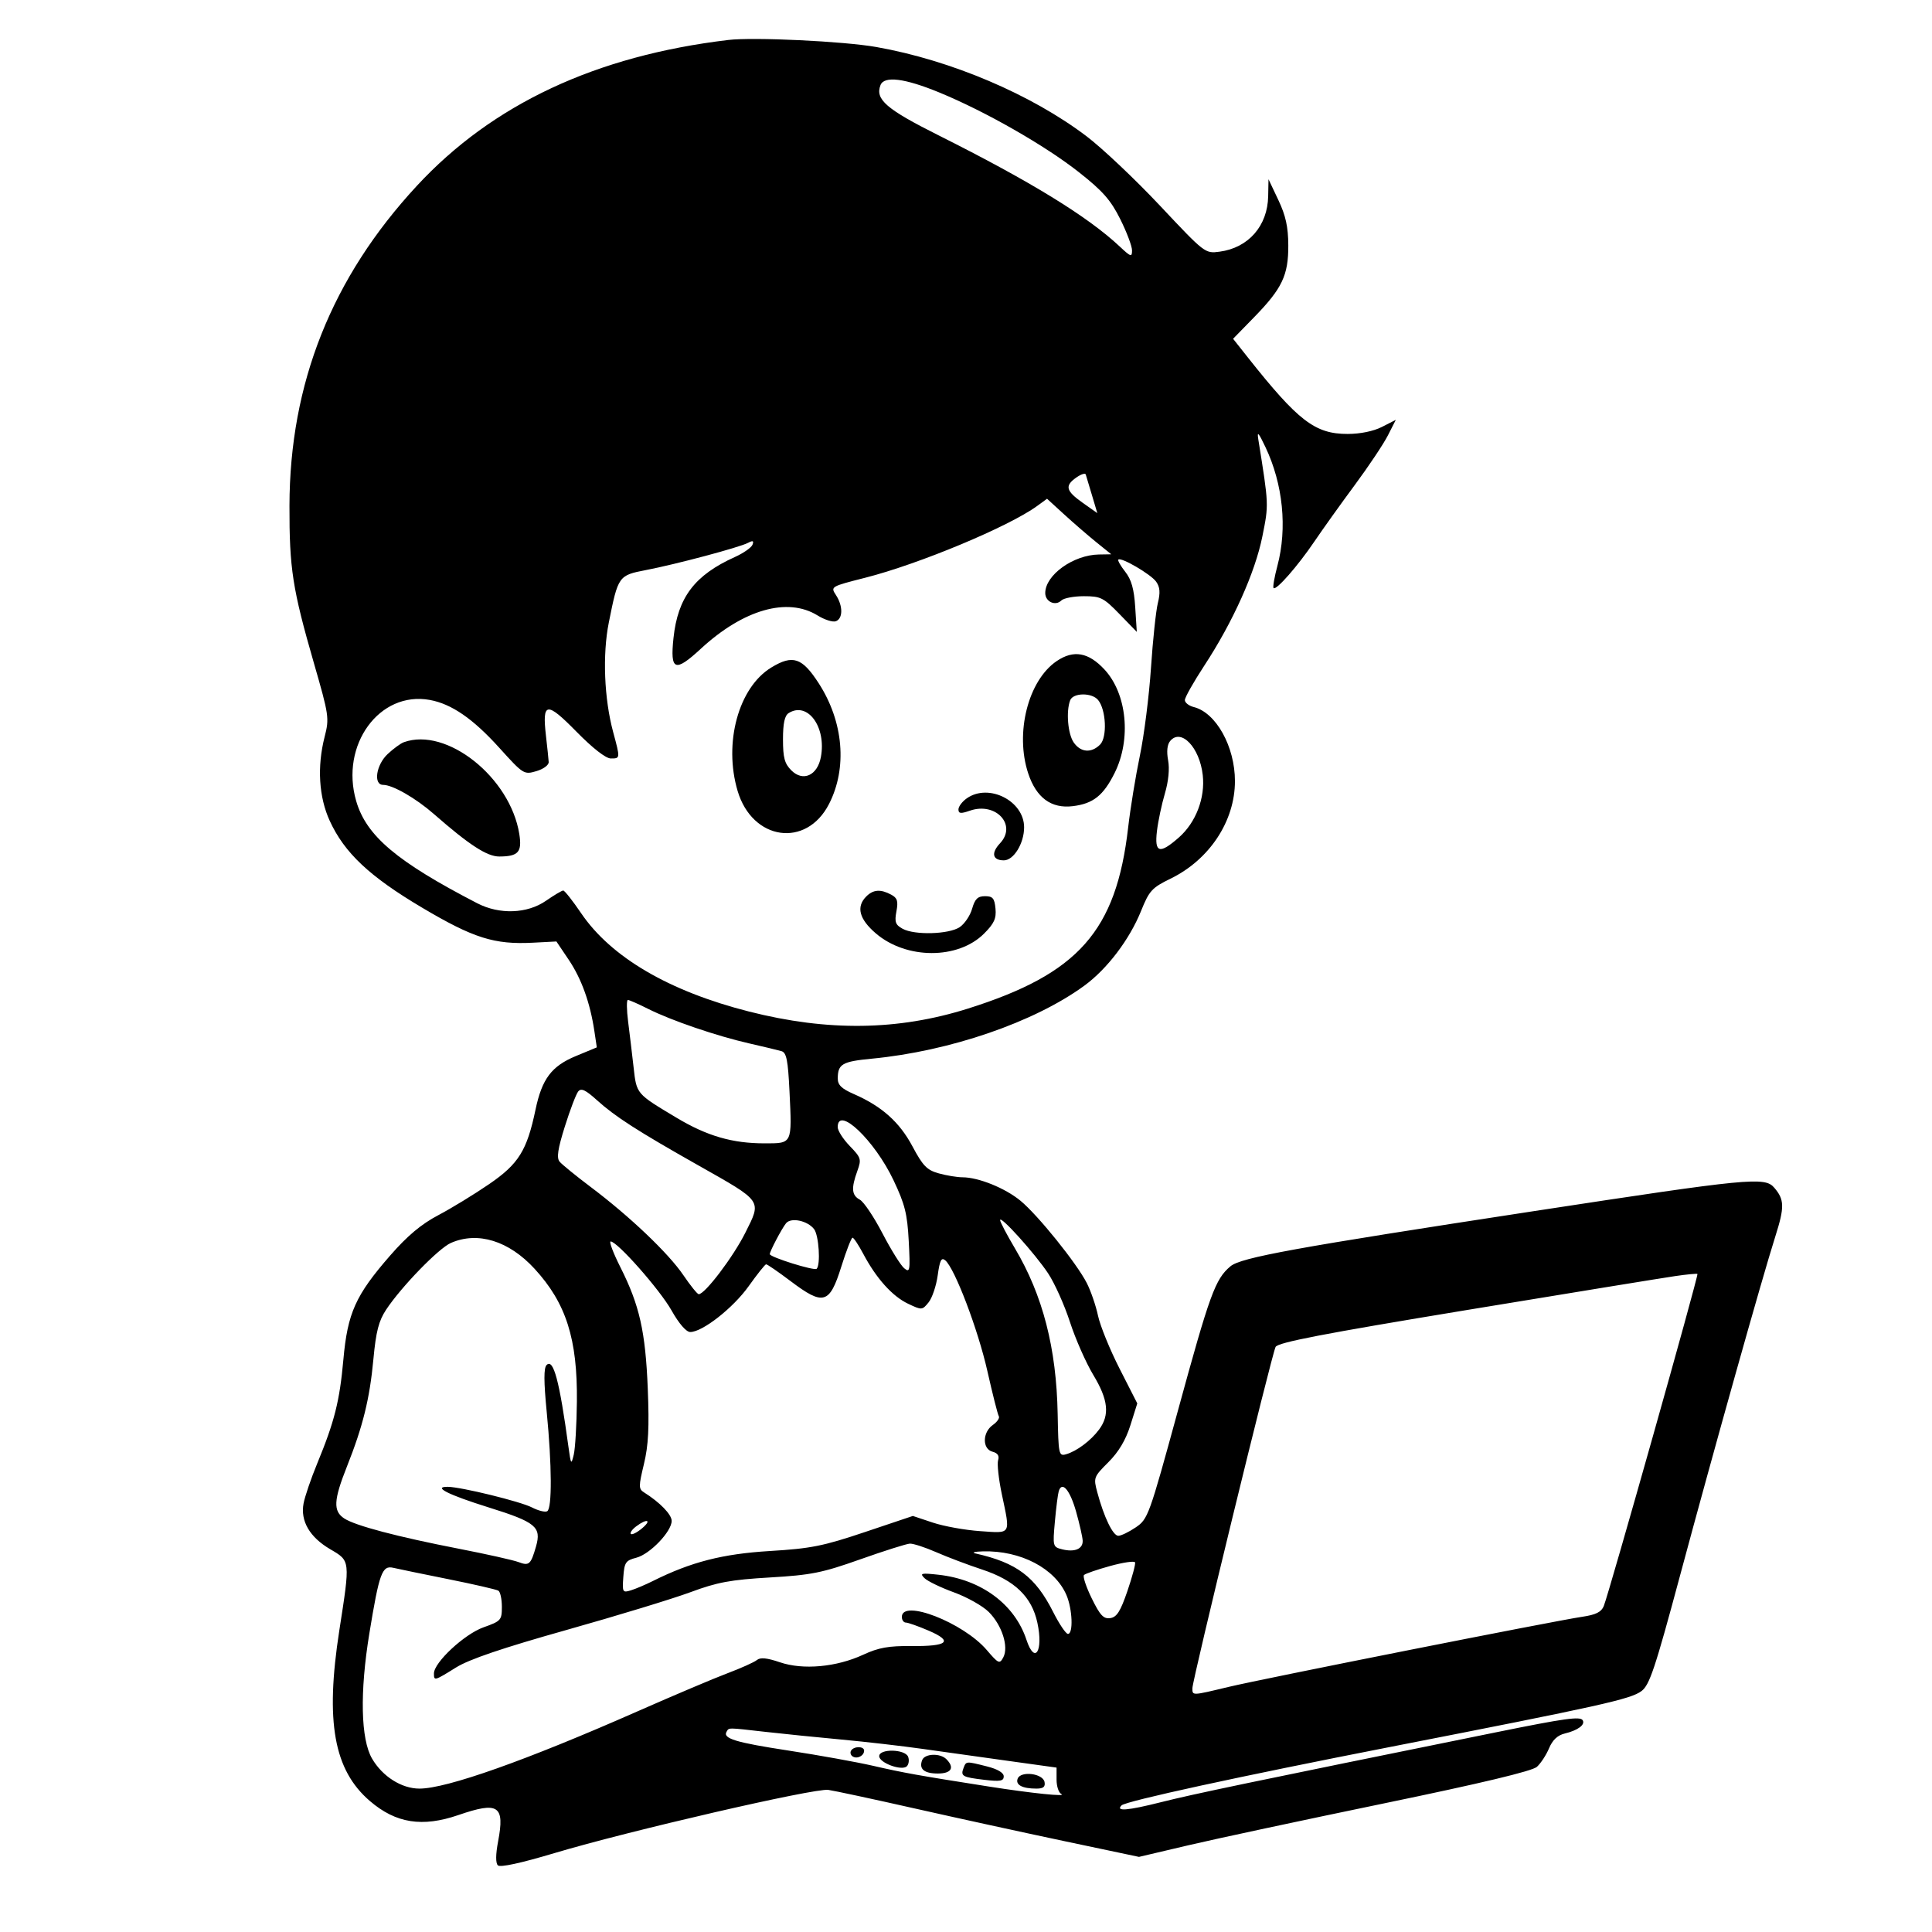 <svg xmlns="http://www.w3.org/2000/svg" width="512" height="512" viewBox="0 0 512 512" version="1.1">
	<path d="M 193 10.594 C 157.927 14.772, 130.525 27.605, 110.481 49.238 C 87.941 73.565, 76.784 101.569, 76.711 134 C 76.673 150.669, 77.512 156.069, 83.212 175.816 C 87.186 189.582, 87.294 190.328, 86.033 195.248 C 84.006 203.157, 84.491 211.209, 87.374 217.506 C 91.272 226.020, 97.928 232.279, 111.877 240.549 C 125.488 248.618, 130.999 250.359, 141.242 249.824 L 147.454 249.500 150.718 254.349 C 154.095 259.367, 156.389 265.742, 157.512 273.232 L 158.162 277.565 152.611 279.866 C 146.161 282.539, 143.630 285.902, 141.917 294.074 C 139.648 304.905, 137.443 308.447, 129.651 313.788 C 125.718 316.484, 119.643 320.196, 116.152 322.036 C 111.628 324.421, 107.964 327.493, 103.403 332.722 C 94.220 343.251, 92.107 347.950, 90.998 360.302 C 90.008 371.331, 88.647 376.731, 84.043 387.895 C 82.409 391.859, 80.791 396.599, 80.447 398.429 C 79.574 403.086, 82.066 407.368, 87.506 410.556 C 92.866 413.698, 92.830 413.371, 89.918 432.104 C 86.158 456.296, 88.463 469.105, 98.053 477.314 C 104.927 483.197, 111.918 484.297, 121.500 481 C 132.110 477.350, 133.805 478.481, 131.999 488.006 C 131.351 491.424, 131.328 493.728, 131.936 494.336 C 132.544 494.944, 138.001 493.763, 146.931 491.091 C 166.620 485.199, 215.893 473.824, 219.500 474.337 C 221.150 474.572, 231.500 476.796, 242.500 479.280 C 253.500 481.763, 271.352 485.662, 282.172 487.944 L 301.843 492.094 314.981 489.004 C 322.207 487.305, 345.515 482.316, 366.775 477.917 C 392.634 472.567, 406.049 469.360, 407.298 468.230 C 408.325 467.301, 409.773 465.085, 410.517 463.306 C 411.431 461.117, 412.779 459.853, 414.684 459.398 C 418.137 458.572, 420.163 457.072, 419.429 455.885 C 418.764 454.809, 414.757 455.366, 396.500 459.071 C 330.557 472.453, 316.257 475.436, 307.631 477.609 C 298.793 479.835, 295.573 480.094, 297.224 478.443 C 298.353 477.314, 328.466 470.765, 368.433 462.956 C 424.400 452.022, 432.108 450.308, 435 448.158 C 437.151 446.559, 438.586 442.259, 445.267 417.399 C 454.246 383.991, 466.929 338.851, 470.477 327.671 C 472.952 319.872, 472.909 317.913, 470.193 314.750 C 467.682 311.827, 463.736 312.212, 406.500 320.962 C 343.108 330.653, 328.863 333.244, 326.076 335.589 C 322.040 338.986, 320.616 342.903, 312.103 374.044 C 304.557 401.643, 304.223 402.568, 301.014 404.750 C 299.193 405.988, 297.102 407, 296.366 407 C 294.944 407, 292.575 402.105, 290.800 395.500 C 289.752 391.601, 289.825 391.399, 293.734 387.496 C 296.452 384.781, 298.330 381.630, 299.567 377.705 L 301.391 371.918 296.701 362.709 C 294.121 357.644, 291.547 351.324, 290.982 348.664 C 290.416 346.004, 289.080 342.117, 288.013 340.026 C 285.331 334.768, 275.062 322.021, 270.439 318.210 C 266.370 314.856, 259.318 312.004, 255.072 311.994 C 253.657 311.991, 250.830 311.525, 248.789 310.958 C 245.648 310.086, 244.579 308.989, 241.818 303.810 C 238.376 297.353, 233.677 293.161, 226.250 289.924 C 223.018 288.515, 222.004 287.523, 222.015 285.786 C 222.041 281.980, 223.190 281.312, 231 280.565 C 251.699 278.586, 274.064 270.913, 287.322 261.242 C 293.401 256.807, 299.328 249.006, 302.399 241.397 C 304.562 236.036, 305.271 235.260, 310.199 232.858 C 320.526 227.826, 327.273 217.608, 327.273 207 C 327.273 197.855, 322.274 188.860, 316.367 187.377 C 315.065 187.051, 314 186.215, 314 185.520 C 314 184.825, 316.324 180.711, 319.164 176.378 C 326.731 164.833, 332.611 151.749, 334.539 142.162 C 336.252 133.649, 336.263 133.901, 333.472 116.500 C 333.096 114.152, 333.507 114.587, 335.363 118.500 C 340.013 128.305, 341.184 139.960, 338.525 149.953 C 337.727 152.953, 337.269 155.602, 337.507 155.841 C 338.201 156.535, 343.904 150.033, 348.324 143.509 C 350.563 140.204, 355.392 133.450, 359.055 128.500 C 362.718 123.550, 366.658 117.647, 367.810 115.382 L 369.906 111.263 366.242 113.132 C 363.990 114.279, 360.475 115, 357.126 115 C 348.490 115, 344.032 111.576, 330.640 94.657 L 326.780 89.780 332.284 84.140 C 339.785 76.455, 341.449 72.964, 341.410 65 C 341.386 60.118, 340.729 57.131, 338.772 53 L 336.167 47.500 336.080 52 C 335.927 59.874, 330.850 65.674, 323.213 66.698 C 319.367 67.214, 319.299 67.161, 307.425 54.526 C 300.866 47.546, 292.099 39.258, 287.943 36.109 C 273.270 24.992, 251.988 15.955, 232.259 12.463 C 223.578 10.927, 199.736 9.792, 193 10.594 M 233.337 22.564 C 231.884 26.351, 234.856 28.914, 248.788 35.894 C 273.126 48.086, 288.304 57.404, 296.750 65.339 C 299.686 68.098, 300 68.196, 300 66.356 C 300 65.236, 298.593 61.504, 296.873 58.062 C 294.348 53.009, 292.243 50.619, 285.944 45.652 C 276.970 38.575, 261.176 29.552, 248.945 24.515 C 239.746 20.726, 234.303 20.046, 233.337 22.564 M 285.245 126.541 C 282.113 128.734, 282.450 130.081, 286.921 133.243 L 290.800 135.986 289.386 131.243 C 288.609 128.634, 287.864 126.155, 287.731 125.734 C 287.598 125.313, 286.479 125.676, 285.245 126.541 M 274.863 134.082 C 267.342 139.560, 243.603 149.471, 229.283 153.110 C 220.142 155.433, 220.078 155.471, 221.533 157.691 C 223.417 160.566, 223.413 163.904, 221.525 164.629 C 220.714 164.940, 218.524 164.251, 216.657 163.097 C 208.696 158.177, 196.992 161.519, 185.721 171.931 C 178.852 178.276, 177.559 177.766, 178.482 169.079 C 179.626 158.304, 184.092 152.419, 194.783 147.598 C 197.038 146.581, 199.124 145.120, 199.419 144.352 C 199.822 143.300, 199.527 143.179, 198.227 143.864 C 195.940 145.069, 179.140 149.548, 171.170 151.077 C 163.920 152.468, 163.804 152.633, 161.336 165 C 159.642 173.489, 160.107 185.152, 162.493 194 C 164.389 201.032, 164.392 201, 161.870 201 C 160.550 201, 157.078 198.291, 152.750 193.885 C 144.826 185.818, 143.650 185.981, 144.687 195 C 145.035 198.025, 145.360 201.147, 145.410 201.938 C 145.460 202.744, 144.029 203.808, 142.150 204.361 C 138.858 205.330, 138.685 205.220, 132.305 198.160 C 125.343 190.456, 119.661 186.544, 113.909 185.493 C 100.549 183.053, 90.075 197.427, 94.392 212.277 C 97.081 221.525, 105.135 228.328, 126.472 239.373 C 132.367 242.424, 139.721 242.158, 144.691 238.714 C 146.845 237.221, 148.904 236, 149.266 236 C 149.629 236, 151.763 238.706, 154.009 242.013 C 161.932 253.680, 177.303 262.682, 198.500 268.070 C 219.359 273.372, 237.968 273.125, 256.476 267.299 C 285.803 258.068, 295.813 246.757, 298.974 219.276 C 299.557 214.203, 300.953 205.653, 302.076 200.276 C 303.199 194.899, 304.524 184.425, 305.020 177 C 305.517 169.575, 306.337 161.837, 306.844 159.805 C 307.524 157.074, 307.410 155.602, 306.404 154.167 C 305.032 152.208, 297.096 147.570, 296.366 148.301 C 296.149 148.517, 296.975 149.969, 298.200 151.527 C 299.839 153.610, 300.538 156.092, 300.845 160.906 L 301.262 167.453 296.668 162.726 C 292.440 158.376, 291.690 158, 287.237 158 C 284.577 158, 281.890 158.510, 281.267 159.133 C 279.697 160.703, 277 159.461, 277 157.166 C 277 152.396, 284.429 147.056, 291.218 146.947 L 294.500 146.895 290.540 143.697 C 288.361 141.939, 284.532 138.627, 282.029 136.338 L 277.480 132.175 274.863 134.082 M 280.059 175.178 C 272.468 180.302, 268.929 194.249, 272.496 204.988 C 274.632 211.419, 278.607 214.336, 284.288 213.643 C 289.699 212.982, 292.402 210.842, 295.384 204.856 C 299.850 195.895, 298.660 183.821, 292.677 177.403 C 288.443 172.860, 284.518 172.168, 280.059 175.178 M 204.389 176.905 C 195.710 182.197, 191.703 196.902, 195.476 209.609 C 199.381 222.756, 213.672 224.809, 219.689 213.088 C 224.597 203.526, 223.554 191.262, 216.965 181.067 C 212.558 174.248, 210.086 173.430, 204.389 176.905 M 283.607 185.582 C 282.479 188.520, 282.990 194.541, 284.557 196.777 C 286.409 199.422, 289.218 199.640, 291.538 197.319 C 293.463 195.394, 293.130 188.066, 291 185.501 C 289.345 183.506, 284.383 183.560, 283.607 185.582 M 209 188.979 C 207.938 189.650, 207.500 191.683, 207.500 195.936 C 207.500 200.799, 207.921 202.365, 209.708 204.152 C 212.796 207.241, 216.624 205.521, 217.541 200.633 C 219.037 192.658, 214.016 185.808, 209 188.979 M 310.099 196.381 C 309.319 197.320, 309.126 199.154, 309.561 201.475 C 309.987 203.743, 309.665 207.049, 308.702 210.301 C 307.856 213.160, 306.910 217.637, 306.601 220.250 C 305.915 226.045, 307.283 226.446, 312.400 221.953 C 316.923 217.982, 319.424 211.453, 318.741 205.398 C 317.913 198.047, 312.984 192.905, 310.099 196.381 M 107 196.704 C 106.175 197.004, 104.263 198.403, 102.750 199.812 C 99.666 202.685, 98.881 208, 101.540 208 C 104.059 208, 110.192 211.525, 115 215.736 C 124.358 223.933, 129.083 227, 132.327 226.985 C 137.370 226.960, 138.386 225.816, 137.619 221.019 C 135.216 205.992, 118.329 192.582, 107 196.704 M 256.223 211.557 C 255 212.413, 254 213.739, 254 214.505 C 254 215.619, 254.602 215.686, 257.031 214.839 C 263.894 212.447, 269.592 218.612, 265.018 223.481 C 262.587 226.069, 263.022 228, 266.036 228 C 268.644 228, 271.400 223.502, 271.400 219.244 C 271.400 212.244, 262.022 207.494, 256.223 211.557 M 229.571 237.571 C 226.837 240.306, 227.685 243.574, 232.111 247.363 C 240.194 254.282, 253.892 254.308, 260.782 247.418 C 263.458 244.742, 264.068 243.408, 263.816 240.784 C 263.553 238.047, 263.090 237.500, 261.037 237.500 C 259.104 237.500, 258.369 238.217, 257.617 240.838 C 257.091 242.674, 255.595 244.874, 254.294 245.727 C 251.410 247.617, 242.371 247.864, 239.215 246.140 C 237.295 245.092, 237.030 244.355, 237.560 241.532 C 238.073 238.797, 237.813 237.970, 236.161 237.086 C 233.354 235.584, 231.416 235.727, 229.571 237.571 M 166.459 270.750 C 166.863 273.913, 167.517 279.370, 167.912 282.878 C 168.711 289.972, 168.557 289.792, 179.347 296.247 C 187.384 301.055, 194.081 303, 202.601 303 C 210.031 303, 209.901 303.269, 209.224 289.214 C 208.829 280.993, 208.426 278.959, 207.118 278.572 C 206.228 278.309, 202.407 277.391, 198.627 276.533 C 189.966 274.566, 177.915 270.453, 171.783 267.371 C 169.189 266.067, 166.765 265, 166.396 265 C 166.027 265, 166.055 267.587, 166.459 270.750 M 153.232 289.247 C 152.672 289.936, 151.082 294.100, 149.700 298.500 C 147.818 304.488, 147.465 306.839, 148.295 307.846 C 148.905 308.586, 152.626 311.617, 156.563 314.580 C 166.892 322.354, 177.150 332.115, 181.085 337.915 C 182.963 340.683, 184.799 342.960, 185.165 342.974 C 186.773 343.037, 194.310 333.104, 197.515 326.698 C 201.861 318.010, 202.229 318.537, 185.069 308.838 C 168.884 299.690, 163.029 295.924, 158.182 291.546 C 155.163 288.818, 154.014 288.284, 153.232 289.247 M 222 298.702 C 222 299.639, 223.440 301.890, 225.200 303.706 C 228.204 306.806, 228.326 307.209, 227.200 310.325 C 225.534 314.931, 225.696 316.767, 227.871 317.931 C 228.900 318.482, 231.590 322.484, 233.848 326.825 C 236.106 331.165, 238.701 335.337, 239.615 336.095 C 241.146 337.366, 241.240 336.804, 240.826 328.898 C 240.446 321.675, 239.809 319.130, 236.782 312.755 C 231.756 302.172, 222 292.898, 222 298.702 M 208.301 324.186 C 207.159 325.614, 204 331.617, 204 332.359 C 204 333.151, 215.820 336.846, 216.424 336.242 C 217.504 335.163, 217.004 327.387, 215.750 325.746 C 214.014 323.473, 209.609 322.550, 208.301 324.186 M 265.038 323.325 C 265.017 323.779, 266.787 327.158, 268.971 330.835 C 276.355 343.264, 279.972 357.285, 280.293 374.734 C 280.490 385.443, 280.593 385.942, 282.500 385.402 C 285.314 384.605, 289.048 381.816, 291.250 378.867 C 294.134 375.005, 293.715 370.976, 289.745 364.391 C 287.792 361.151, 285.003 354.830, 283.547 350.345 C 282.091 345.860, 279.495 340.070, 277.778 337.478 C 274.335 332.281, 265.098 322.019, 265.038 323.325 M 119.500 329.386 C 116.244 330.805, 106.357 340.992, 102.330 347.077 C 100.363 350.050, 99.640 352.860, 98.957 360.181 C 97.977 370.699, 96.186 377.963, 91.929 388.679 C 88.392 397.584, 88.249 400.465, 91.250 402.419 C 94.189 404.332, 105.295 407.261, 121.719 410.455 C 128.989 411.869, 136.061 413.453, 137.434 413.975 C 140.213 415.032, 140.676 414.617, 142.046 409.840 C 143.535 404.648, 142.003 403.382, 129.510 399.482 C 118.797 396.138, 114.505 393.972, 118.691 394.022 C 122.233 394.064, 137.932 397.913, 140.969 399.484 C 142.669 400.363, 144.496 400.812, 145.029 400.482 C 146.320 399.684, 146.258 388.252, 144.888 374.215 C 144.094 366.091, 144.084 362.516, 144.851 361.749 C 146.668 359.932, 148.250 365.859, 150.656 383.500 C 151.291 388.149, 151.388 388.290, 152.051 385.500 C 152.443 383.850, 152.817 377.532, 152.882 371.460 C 153.060 354.855, 150.036 345.352, 141.679 336.250 C 134.856 328.818, 126.638 326.275, 119.500 329.386 M 222.930 335.750 C 219.839 345.607, 218.198 346.067, 209.520 339.515 C 206.230 337.032, 203.305 335.024, 203.020 335.054 C 202.734 335.084, 200.656 337.696, 198.403 340.858 C 194.294 346.626, 186.168 353, 182.924 353 C 181.858 353, 179.946 350.795, 177.956 347.268 C 174.842 341.750, 163.586 329, 161.829 329 C 161.359 329, 162.520 332.069, 164.409 335.820 C 169.487 345.904, 171.055 352.856, 171.666 368 C 172.082 378.327, 171.842 383.028, 170.646 388 C 169.219 393.930, 169.221 394.588, 170.675 395.500 C 174.880 398.140, 178 401.357, 178 403.054 C 178 405.867, 172.231 411.884, 168.648 412.806 C 165.808 413.537, 165.469 414.035, 165.188 417.895 C 164.892 421.959, 164.993 422.138, 167.188 421.459 C 168.460 421.065, 171.075 419.956, 173 418.994 C 183.104 413.945, 191.485 411.794, 204 411.037 C 214.908 410.378, 218.118 409.738, 229.209 406.012 L 241.918 401.743 247.209 403.507 C 250.119 404.478, 255.762 405.495, 259.750 405.767 C 268.124 406.340, 267.794 406.907, 265.481 395.912 C 264.646 391.941, 264.209 387.917, 264.509 386.970 C 264.879 385.807, 264.397 385.076, 263.028 384.718 C 260.282 384, 260.332 379.581, 263.108 377.637 C 264.268 376.824, 264.981 375.779, 264.694 375.314 C 264.406 374.848, 263.043 369.460, 261.664 363.341 C 259.182 352.320, 252.999 336.074, 250.497 333.997 C 249.473 333.148, 249.052 333.986, 248.505 337.966 C 248.123 340.742, 247.035 343.970, 246.088 345.140 C 244.400 347.224, 244.291 347.232, 240.648 345.503 C 236.483 343.527, 232.235 338.804, 228.802 332.334 C 227.538 329.950, 226.246 328, 225.932 328 C 225.617 328, 224.266 331.488, 222.930 335.750 M 444 338.167 C 440.975 338.606, 416.081 342.661, 388.680 347.178 C 350.617 353.454, 338.668 355.759, 338.046 356.946 C 337.032 358.879, 316 445.158, 316 447.382 C 316 449.386, 315.804 449.393, 325.500 447.068 C 334.588 444.889, 411.962 429.545, 419.329 428.460 C 422.924 427.931, 424.376 427.207, 425.014 425.625 C 426.460 422.040, 450.204 337.864, 449.840 337.608 C 449.653 337.477, 447.025 337.728, 444 338.167 M 280.582 395.167 C 280.352 395.900, 279.891 399.526, 279.557 403.225 C 278.963 409.795, 279.008 409.964, 281.473 410.582 C 284.804 411.419, 287.019 410.483, 286.920 408.281 C 286.876 407.302, 286.088 403.836, 285.170 400.579 C 283.561 394.875, 281.454 392.390, 280.582 395.167 M 168.573 404.521 C 167.513 405.323, 166.887 406.220, 167.181 406.515 C 167.476 406.809, 168.793 406.154, 170.108 405.058 C 172.843 402.781, 171.496 402.310, 168.573 404.521 M 228 413.233 C 217.864 416.827, 215.018 417.398, 204 418.046 C 193.579 418.660, 190.086 419.307, 183 421.939 C 178.325 423.676, 163.553 428.179, 150.174 431.946 C 133.165 436.735, 124.347 439.728, 120.858 441.898 C 115.099 445.477, 115 445.504, 115 443.478 C 115 440.566, 123.072 433.057, 128.133 431.259 C 132.769 429.613, 133 429.355, 133 425.824 C 133 423.786, 132.584 421.861, 132.075 421.546 C 131.566 421.232, 125.603 419.860, 118.825 418.498 C 112.046 417.136, 105.480 415.782, 104.234 415.488 C 101.258 414.786, 100.514 416.822, 97.882 432.880 C 95.328 448.463, 95.598 460.915, 98.603 466.060 C 101.370 470.798, 106.436 474, 111.166 474 C 118.371 474, 139.436 466.536, 168.930 453.532 C 178.517 449.305, 189.281 444.748, 192.851 443.404 C 196.421 442.060, 199.908 440.491, 200.600 439.917 C 201.489 439.179, 203.274 439.356, 206.679 440.518 C 212.810 442.611, 221.667 441.806, 228.783 438.509 C 232.818 436.640, 235.490 436.159, 241.496 436.221 C 251.210 436.322, 252.724 434.988, 246.118 432.146 C 243.374 430.966, 240.650 430, 240.065 430 C 239.479 430, 239 429.325, 239 428.500 C 239 423.662, 255.282 430.007, 261.495 437.265 C 264.613 440.907, 264.908 441.040, 265.878 439.228 C 267.373 436.434, 265.542 430.695, 262.036 427.190 C 260.445 425.599, 256.299 423.263, 252.822 421.999 C 249.345 420.734, 245.825 419.036, 245 418.226 C 243.676 416.925, 244.109 416.819, 248.688 417.321 C 260.028 418.567, 268.908 425.132, 272.025 434.574 C 274.220 441.227, 276.538 437.605, 274.918 430.053 C 273.441 423.168, 268.903 418.791, 260.296 415.952 C 256.558 414.719, 251.082 412.651, 248.126 411.355 C 245.170 410.060, 242.020 409.035, 241.126 409.078 C 240.232 409.121, 234.325 410.991, 228 413.233 M 258.500 411.680 C 269.452 414.134, 274.380 417.847, 279.104 427.206 C 280.713 430.393, 282.472 433, 283.014 433 C 284.464 433, 284.214 426.436, 282.623 422.718 C 279.593 415.635, 270.493 410.868, 260.500 411.128 C 258.300 411.185, 257.400 411.434, 258.500 411.680 M 294.215 415.002 C 290.758 415.956, 287.633 417.033, 287.271 417.396 C 286.908 417.759, 287.833 420.548, 289.327 423.595 C 291.537 428.101, 292.452 429.074, 294.234 428.817 C 295.957 428.568, 296.926 427.038, 298.767 421.662 C 300.055 417.902, 300.971 414.474, 300.804 414.046 C 300.637 413.617, 297.672 414.048, 294.215 415.002 M 192.570 458.887 C 191.442 460.711, 194.889 461.768, 209 463.923 C 216.975 465.142, 227.100 466.969, 231.500 467.984 C 239.399 469.806, 243.371 470.517, 262 473.443 C 273.527 475.254, 282.953 476.223, 281.250 475.422 C 280.563 475.098, 280 473.393, 280 471.633 L 280 468.432 267.250 466.661 C 260.238 465.687, 250 464.253, 244.500 463.476 C 239 462.698, 229.325 461.584, 223 461.001 C 216.675 460.417, 207.675 459.507, 203 458.978 C 192.627 457.804, 193.236 457.810, 192.570 458.887 M 225.543 463.931 C 225.226 464.443, 225.425 465.144, 225.984 465.490 C 227.177 466.227, 229 465.291, 229 463.941 C 229 462.724, 226.293 462.716, 225.543 463.931 M 233 465.402 C 233 467.188, 239.012 469.388, 240.320 468.080 C 240.840 467.560, 240.995 466.429, 240.664 465.567 C 239.877 463.515, 233 463.367, 233 465.402 M 244.380 466.452 C 243.477 468.804, 244.886 470, 248.559 470 C 252.133 470, 253.048 468.448, 250.800 466.200 C 249.135 464.535, 245.054 464.696, 244.380 466.452 M 255.345 468.543 C 254.521 470.691, 255.031 470.979, 260.864 471.670 C 265.060 472.167, 266 472, 266 470.758 C 266 469.793, 264.376 468.828, 261.557 468.119 C 255.953 466.708, 256.052 466.701, 255.345 468.543 M 269.691 471.363 C 269.059 473.011, 270.921 474, 274.655 474 C 276.488 474, 277.059 473.537, 276.815 472.250 C 276.384 469.972, 270.505 469.241, 269.691 471.363" stroke="none" fill="black" fill-rule="evenodd"/>
</svg>